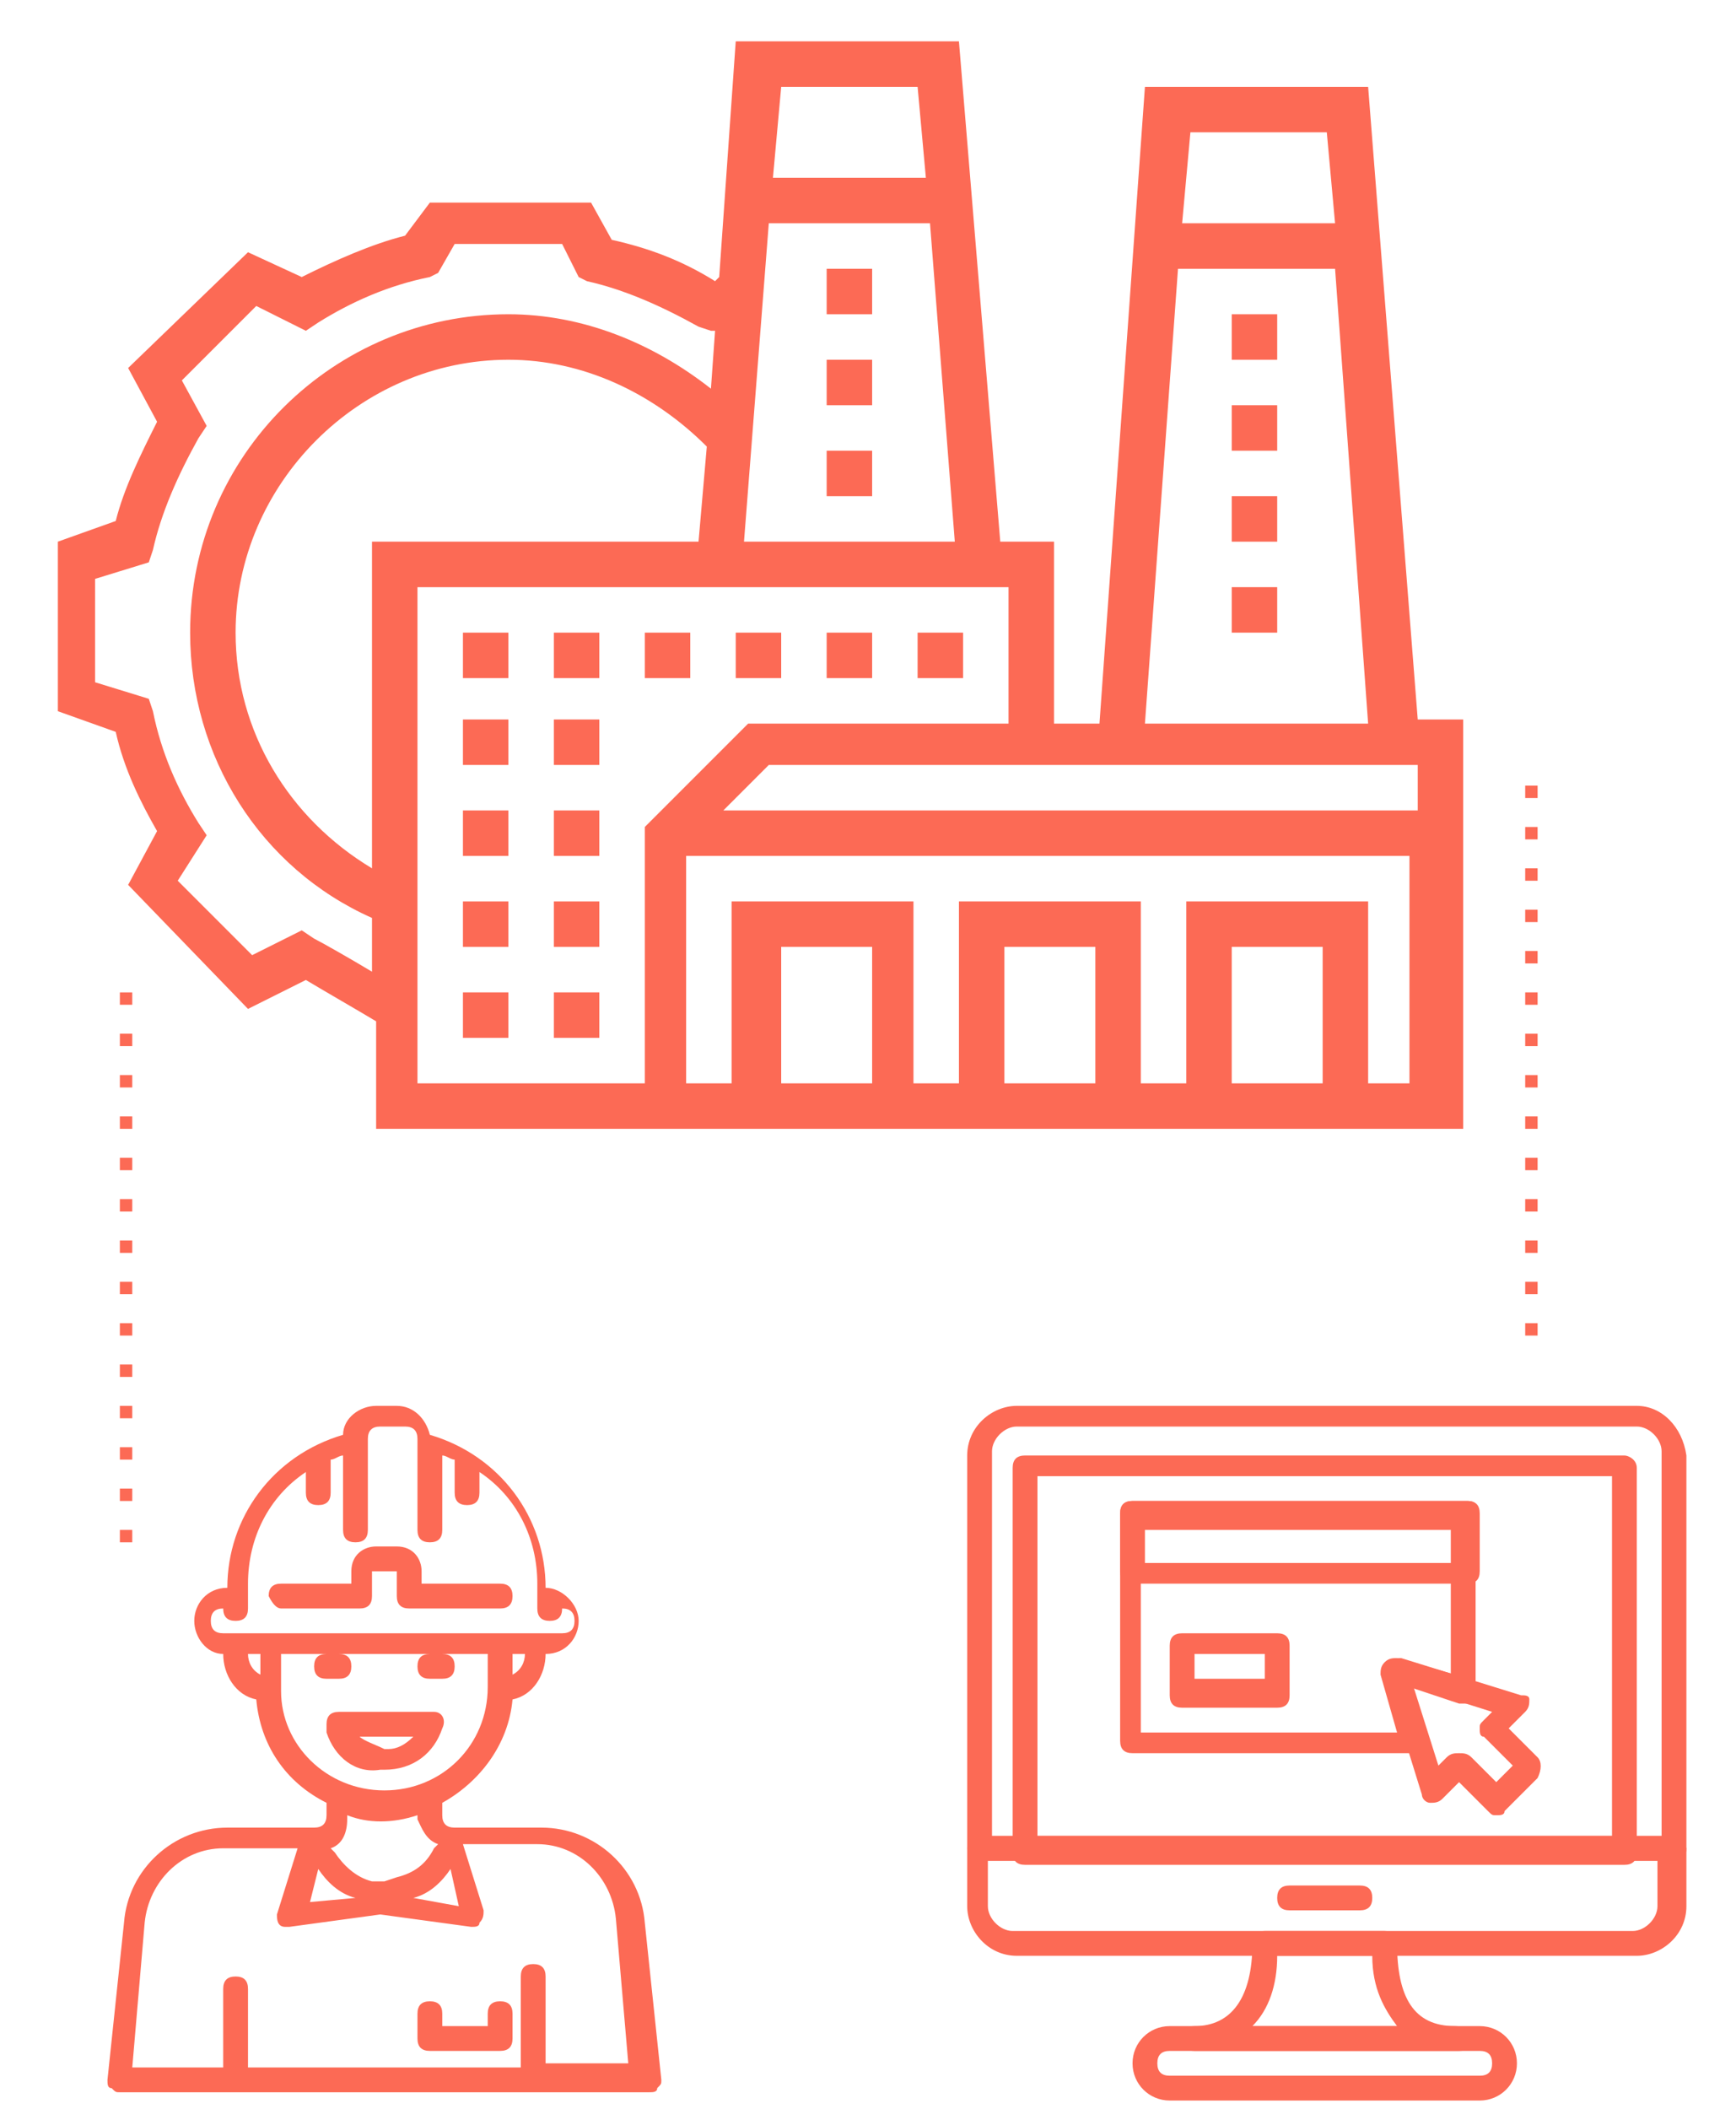 <?xml version="1.0" encoding="utf-8"?>
<!-- Generator: Adobe Illustrator 24.1.1, SVG Export Plug-In . SVG Version: 6.00 Build 0)  -->
<svg version="1.1" id="Layer_1" xmlns="http://www.w3.org/2000/svg" xmlns:xlink="http://www.w3.org/1999/xlink" x="0px" y="0px"
	 viewBox="0 0 42 51" style="enable-background:new 0 0 42 51;" xml:space="preserve">
<style type="text/css">
	.st0{fill:#FC6A55;}
	.st1{fill:#EDEDED;}
	.st2{fill:none;stroke:#FC6A55;stroke-miterlimit:10;}
	.st3{fill:#222F3F;}
	.st4{fill:#383838;}
	.st5{fill:#FFFFFF;}
	.st6{fill:#656D7A;}
	.st7{fill:#C4C4C4;}
	.st8{filter:url(#Adobe_OpacityMaskFilter);}
	.st9{fill-rule:evenodd;clip-rule:evenodd;fill:#FFFFFF;}
	.st10{mask:url(#mask-2_8_);fill-rule:evenodd;clip-rule:evenodd;fill:#FFFFFF;}
	.st11{filter:url(#Adobe_OpacityMaskFilter_1_);}
	.st12{mask:url(#mask-2_7_);fill-rule:evenodd;clip-rule:evenodd;fill:#FFFFFF;}
	.st13{filter:url(#Adobe_OpacityMaskFilter_2_);}
	.st14{mask:url(#mask-2_6_);fill-rule:evenodd;clip-rule:evenodd;fill:#FFFFFF;}
	.st15{filter:url(#Adobe_OpacityMaskFilter_3_);}
	.st16{mask:url(#mask-2_5_);fill-rule:evenodd;clip-rule:evenodd;fill:#FFFFFF;}
	.st17{filter:url(#Adobe_OpacityMaskFilter_4_);}
	.st18{mask:url(#mask-2_2_);fill:none;stroke:#FFFFFF;stroke-width:1.5;stroke-miterlimit:10;}
	.st19{fill:#B4A3EE;}
	.st20{fill:#434343;}
	.st21{fill:#434343;stroke:#F9F9F9;stroke-width:0.25;stroke-miterlimit:10;}
	.st22{fill:none;stroke:#FC6A55;stroke-width:0.75;stroke-miterlimit:10;}
	.st23{fill:#FC6A55;stroke:#FC6A55;stroke-width:0.25;stroke-miterlimit:10;}
	.st24{fill:#FC6A55;stroke:#FC6A55;stroke-width:0.5;stroke-miterlimit:10;}
	.st25{opacity:0.5;fill:#FC6A55;}
	.st26{fill:#F5F4F9;}
	.st27{opacity:0.153;fill:url(#Path_144_);enable-background:new    ;}
	.st28{opacity:0.1;fill:#590BB2;enable-background:new    ;}
	.st29{fill:#8E8CA8;}
	.st30{fill:#FFD5B8;}
	.st31{fill:#FC8473;}
	.st32{fill:#1C3475;}
	.st33{fill:#DDD9E4;}
	.st34{fill:#828FB3;}
	.st35{opacity:7.584635e-02;fill:url(#Path_145_);enable-background:new    ;}
	.st36{fill:#FFBE92;}
	.st37{fill:#FB8E7F;}
	.st38{fill:#FDB1A6;}
	.st39{fill:#FC806F;}
	.st40{fill:#FFE783;}
	.st41{fill:#104478;}
	.st42{fill:none;stroke:#FFFFFF;stroke-miterlimit:10;}
	.st43{fill:none;stroke:#000000;stroke-width:0.15;stroke-miterlimit:10;}
	.st44{opacity:0.3;fill:#FC6A55;}
	.st45{opacity:0.1;fill:url(#Path_147_);enable-background:new    ;}
	.st46{opacity:0.1;fill:url(#Path_150_);enable-background:new    ;}
	.st47{fill-rule:evenodd;clip-rule:evenodd;fill:#FC6A55;}
	.st48{fill-rule:evenodd;clip-rule:evenodd;}
	.st49{fill:#FF6757;}
	.st50{fill:#6C973D;}
	.st51{fill:none;stroke:#FFFFFF;stroke-width:0.5;stroke-miterlimit:10;}
	.st52{fill:#606060;}
	.st53{fill:#F16A56;}
	.st54{fill:#515252;}
	.st55{fill:#656565;}
	.st56{fill:#F26A56;}
	.st57{fill:none;stroke:#F16A56;stroke-miterlimit:10;}
	.st58{fill:none;stroke:#929292;stroke-miterlimit:10;}
	.st59{fill:#929292;}
	.st60{fill:none;stroke:#000000;stroke-width:0.5;stroke-miterlimit:10;}
	.st61{fill:#A8A7A7;}
	.st62{opacity:0.4;fill:#FC6A55;}
	.st63{fill:#F79F91;}
	.st64{fill:#9BDBD5;}
	.st65{fill:#222121;}
	.st66{stroke:#000000;stroke-width:0.25;stroke-miterlimit:10;}
</style>
<g>
	<path class="st0" d="M33.1,2.1h-5.4l-1.1,15.4h-1.1v-4.4h-1.3L23.2,1h-5.4l-0.4,5.7l-0.1,0.1c-0.8-0.5-1.6-0.8-2.5-1l-0.5-0.9h-3.9
		L9.8,5.7C9,5.9,8.1,6.3,7.3,6.7L6,6.1L3.1,8.9l0.7,1.3c-0.4,0.8-0.8,1.6-1,2.4l-1.4,0.5v4.1l1.4,0.5c0.2,0.9,0.6,1.7,1,2.4
		l-0.7,1.3L6,24.4l1.4-0.7c0.5,0.3,1.2,0.7,1.7,1v2.6h26.3v-9.9h-1.1L33.1,2.1z M32.1,3.2l0.2,2.2h-3.7l0.2-2.2H32.1z M28.5,6.5h3.8
		l0.8,11h-5.4L28.5,6.5z M9,13.1v7.9c-2-1.2-3.3-3.3-3.3-5.7c0-3.6,3-6.6,6.6-6.6c1.8,0,3.5,0.8,4.8,2.1l-0.2,2.3H9z M18.6,5.4h3.9
		l0.6,7.7H18L18.6,5.4z M22.2,2.1l0.2,2.2h-3.7l0.2-2.2H22.2z M7.6,22.7l-0.3-0.2l-1.2,0.6l-1.8-1.8L5,20.2l-0.2-0.3
		c-0.5-0.8-0.9-1.7-1.1-2.7l-0.1-0.3l-1.3-0.4V14l1.3-0.4l0.1-0.3c0.2-0.9,0.6-1.8,1.1-2.7L5,10.3L4.4,9.2l1.8-1.8L7.4,8l0.3-0.2
		c0.8-0.5,1.7-0.9,2.7-1.1l0.2-0.1L11,5.9h2.6L14,6.7l0.2,0.1c0.9,0.2,1.8,0.6,2.7,1.1L17.2,8l0.1,0l-0.1,1.4
		c-1.4-1.1-3.1-1.8-4.9-1.8c-4.2,0-7.7,3.4-7.7,7.7c0,3,1.7,5.7,4.4,6.9v1.3C8.5,23.2,7.8,22.8,7.6,22.7L7.6,22.7z M15.6,26.2h-5.5
		V14.2h14.3v3.3h-6.3L15.6,20V26.2z M21.1,26.2h-2.2v-3.3h2.2V26.2z M26.5,26.2h-2.2v-3.3h2.2V26.2z M32,26.2h-2.2v-3.3H32V26.2z
		 M33.1,26.2v-4.4h-4.4v4.4h-1.1v-4.4h-4.4v4.4h-1.1v-4.4h-4.4v4.4h-1.1v-5.5h17.5v5.5H33.1z M34.2,19.6H17.5l1.1-1.1h15.7V19.6z"/>
	<path class="st0" d="M20,15.3h1.1v1.1H20V15.3z"/>
	<path class="st0" d="M22.2,15.3h1.1v1.1h-1.1V15.3z"/>
	<path class="st0" d="M17.8,15.3h1.1v1.1h-1.1V15.3z"/>
	<path class="st0" d="M15.6,15.3h1.1v1.1h-1.1V15.3z"/>
	<path class="st0" d="M11.2,15.3h1.1v1.1h-1.1V15.3z"/>
	<path class="st0" d="M13.4,15.3h1.1v1.1h-1.1V15.3z"/>
	<path class="st0" d="M13.4,17.4h1.1v1.1h-1.1V17.4z"/>
	<path class="st0" d="M11.2,17.4h1.1v1.1h-1.1V17.4z"/>
	<path class="st0" d="M13.4,19.6h1.1v1.1h-1.1V19.6z"/>
	<path class="st0" d="M11.2,19.6h1.1v1.1h-1.1V19.6z"/>
	<path class="st0" d="M11.2,21.8h1.1v1.1h-1.1V21.8z"/>
	<path class="st0" d="M13.4,21.8h1.1v1.1h-1.1V21.8z"/>
	<path class="st0" d="M13.4,24h1.1v1.1h-1.1V24z"/>
	<path class="st0" d="M11.2,24h1.1v1.1h-1.1V24z"/>
	<path class="st0" d="M20,6.5h1.1v1.1H20V6.5z"/>
	<path class="st0" d="M20,10.9h1.1V12H20V10.9z"/>
	<path class="st0" d="M20,8.7h1.1v1.1H20V8.7z"/>
	<path class="st0" d="M29.8,7.6h1.1v1.1h-1.1V7.6z"/>
	<path class="st0" d="M29.8,12h1.1v1.1h-1.1V12z"/>
	<path class="st0" d="M29.8,9.8h1.1v1.1h-1.1V9.8z"/>
	<path class="st0" d="M29.8,14.2h1.1v1.1h-1.1V14.2z"/>
</g>
<g id="Labor-2">
	<path class="st0" d="M6.8,38.9h1.9c0.2,0,0.3-0.1,0.3-0.3v-0.6h0.6v0.6c0,0.2,0.1,0.3,0.3,0.3h2.2c0.2,0,0.3-0.1,0.3-0.3
		c0-0.2-0.1-0.3-0.3-0.3h-1.9v-0.3c0-0.3-0.2-0.6-0.6-0.6H9.1c-0.3,0-0.6,0.2-0.6,0.6v0.3H6.8c-0.2,0-0.3,0.1-0.3,0.3
		C6.6,38.8,6.7,38.9,6.8,38.9z"/>
	<path class="st0" d="M15.6,46.5c-0.1-1.3-1.2-2.3-2.5-2.3H11c-0.2,0-0.3-0.1-0.3-0.3v-0.3c0.9-0.5,1.6-1.4,1.7-2.5
		c0.5-0.1,0.8-0.6,0.8-1.1c0.5,0,0.8-0.4,0.8-0.8s-0.4-0.8-0.8-0.8c0-1.7-1.1-3.2-2.8-3.7c-0.1-0.4-0.4-0.7-0.8-0.7H9.1
		c-0.4,0-0.8,0.3-0.8,0.7c-1.7,0.5-2.8,2-2.8,3.7c-0.5,0-0.8,0.4-0.8,0.8S5,40,5.4,40c0,0.5,0.3,1,0.8,1.1c0.1,1.1,0.7,2,1.7,2.5
		v0.3c0,0.2-0.1,0.3-0.3,0.3H5.5c-1.3,0-2.4,1-2.5,2.3l-0.4,3.8c0,0.1,0,0.2,0.1,0.2c0.1,0.1,0.1,0.1,0.2,0.1h12.8
		c0.1,0,0.2,0,0.2-0.1c0.1-0.1,0.1-0.1,0.1-0.2L15.6,46.5z M10.9,45.2l0.2,0.9L10,45.9C10.4,45.8,10.7,45.5,10.9,45.2z M10.6,44.6
		l-0.1,0.1c-0.2,0.4-0.5,0.6-0.9,0.7l-0.3,0.1L9,45.5c-0.4-0.1-0.7-0.4-0.9-0.7l-0.1-0.1c0.3-0.1,0.4-0.4,0.4-0.7v-0.1
		c0.5,0.2,1.1,0.2,1.7,0v0.1C10.2,44.2,10.3,44.5,10.6,44.6z M12.4,40.5V40h0.3C12.7,40.2,12.6,40.4,12.4,40.5z M6.3,40.5
		C6.1,40.4,6,40.2,6,40h0.3V40.5z M5.4,39.5c-0.2,0-0.3-0.1-0.3-0.3c0-0.2,0.1-0.3,0.3-0.3c0,0.2,0.1,0.3,0.3,0.3
		c0.2,0,0.3-0.1,0.3-0.3v-0.6c0-1.1,0.5-2.1,1.4-2.7v0.5c0,0.2,0.1,0.3,0.3,0.3c0.2,0,0.3-0.1,0.3-0.3v-0.8c0.1,0,0.2-0.1,0.3-0.1
		V37c0,0.2,0.1,0.3,0.3,0.3s0.3-0.1,0.3-0.3v-2.2c0-0.2,0.1-0.3,0.3-0.3h0.6c0.2,0,0.3,0.1,0.3,0.3V37c0,0.2,0.1,0.3,0.3,0.3
		c0.2,0,0.3-0.1,0.3-0.3v-1.8c0.1,0,0.2,0.1,0.3,0.1v0.8c0,0.2,0.1,0.3,0.3,0.3c0.2,0,0.3-0.1,0.3-0.3v-0.5c0.9,0.6,1.4,1.6,1.4,2.7
		v0.6c0,0.2,0.1,0.3,0.3,0.3s0.3-0.1,0.3-0.3c0.2,0,0.3,0.1,0.3,0.3c0,0.2-0.1,0.3-0.3,0.3H5.4z M6.8,40.9V40h1.1
		c-0.2,0-0.3,0.1-0.3,0.3c0,0.2,0.1,0.3,0.3,0.3h0.3c0.2,0,0.3-0.1,0.3-0.3c0-0.2-0.1-0.3-0.3-0.3h2.2c-0.2,0-0.3,0.1-0.3,0.3
		c0,0.2,0.1,0.3,0.3,0.3h0.3c0.2,0,0.3-0.1,0.3-0.3c0-0.2-0.1-0.3-0.3-0.3h1.1v0.8c0,1.4-1.1,2.5-2.5,2.5S6.8,42.2,6.8,40.9z
		 M7.7,45.2c0.2,0.3,0.5,0.6,0.9,0.7l-1.1,0.1L7.7,45.2z M13.2,50v-2.2c0-0.2-0.1-0.3-0.3-0.3s-0.3,0.1-0.3,0.3V50H6v-1.9
		c0-0.2-0.1-0.3-0.3-0.3c-0.2,0-0.3,0.1-0.3,0.3V50H3.2l0.3-3.5c0.1-1,0.9-1.8,1.9-1.8h1.8l-0.5,1.6c0,0.1,0,0.3,0.2,0.3
		c0,0,0.1,0,0.1,0l2.2-0.3l2.2,0.3c0,0,0,0,0,0c0.1,0,0.2,0,0.2-0.1c0.1-0.1,0.1-0.2,0.1-0.3l-0.5-1.6h1.8c1,0,1.8,0.8,1.9,1.8
		l0.3,3.5H13.2z"/>
	<path class="st0" d="M10.7,41.8L10.7,41.8c0.1-0.2,0-0.4-0.2-0.4c0,0-0.1,0-0.1,0H8.2c-0.2,0-0.3,0.1-0.3,0.3c0,0,0,0.1,0,0.1
		l0,0.1c0.2,0.6,0.7,1,1.3,0.9h0.1C10,42.8,10.5,42.4,10.7,41.8z M8.7,42H10c-0.2,0.2-0.4,0.3-0.6,0.3H9.3C9.1,42.2,8.8,42.1,8.7,42
		z"/>
	<path class="st0" d="M12.1,48.4c-0.2,0-0.3,0.1-0.3,0.3v0.3h-1.1v-0.3c0-0.2-0.1-0.3-0.3-0.3c-0.2,0-0.3,0.1-0.3,0.3v0.6
		c0,0.2,0.1,0.3,0.3,0.3h1.7c0.2,0,0.3-0.1,0.3-0.3v-0.6C12.4,48.5,12.3,48.4,12.1,48.4z"/>
</g>
<g>
	<path class="st0" d="M2.9,37h0.3v0.3H2.9V37z"/>
	<path class="st0" d="M2.9,36h0.3v0.3H2.9V36z"/>
	<path class="st0" d="M2.9,35h0.3v0.3H2.9V35z"/>
	<path class="st0" d="M2.9,34h0.3v0.3H2.9V34z"/>
	<path class="st0" d="M2.9,33h0.3v0.3H2.9V33z"/>
	<path class="st0" d="M2.9,32h0.3v0.3H2.9V32z"/>
	<path class="st0" d="M2.9,31h0.3v0.3H2.9V31z"/>
	<path class="st0" d="M2.9,30h0.3v0.3H2.9V30z"/>
	<path class="st0" d="M2.9,29h0.3v0.3H2.9V29z"/>
	<path class="st0" d="M2.9,28h0.3v0.3H2.9V28z"/>
	<path class="st0" d="M2.9,27h0.3v0.3H2.9V27z"/>
	<path class="st0" d="M2.9,26h0.3v0.3H2.9V26z"/>
	<path class="st0" d="M2.9,25h0.3v0.3H2.9V25z"/>
	<path class="st0" d="M2.9,24h0.3v0.3H2.9V24z"/>
</g>
<g>
	<path class="st0" d="M36.9,32h0.3v0.3h-0.3V32z"/>
	<path class="st0" d="M36.9,31h0.3v0.3h-0.3V31z"/>
	<path class="st0" d="M36.9,30h0.3v0.3h-0.3V30z"/>
	<path class="st0" d="M36.9,29h0.3v0.3h-0.3V29z"/>
	<path class="st0" d="M36.9,28h0.3v0.3h-0.3V28z"/>
	<path class="st0" d="M36.9,27h0.3v0.3h-0.3V27z"/>
	<path class="st0" d="M36.9,26h0.3v0.3h-0.3V26z"/>
	<path class="st0" d="M36.9,25h0.3v0.3h-0.3V25z"/>
	<path class="st0" d="M36.9,24h0.3v0.3h-0.3V24z"/>
	<path class="st0" d="M36.9,23h0.3v0.3h-0.3V23z"/>
	<path class="st0" d="M36.9,22h0.3v0.3h-0.3V22z"/>
	<path class="st0" d="M36.9,21h0.3v0.3h-0.3V21z"/>
	<path class="st0" d="M36.9,20h0.3v0.3h-0.3V20z"/>
	<path class="st0" d="M36.9,19h0.3v0.3h-0.3V19z"/>
</g>
<g>
	<g>
		<g>
			<path class="st0" d="M39.6,34h-15c-0.6,0-1.2,0.5-1.2,1.2v9.5c0,0.2,0.1,0.3,0.3,0.3h16.8c0.2,0,0.3-0.1,0.3-0.3v-9.5
				C40.7,34.5,40.2,34,39.6,34z M40.1,44.4H24v-9.3c0-0.3,0.3-0.6,0.6-0.6h15c0.3,0,0.6,0.3,0.6,0.6V44.4z"/>
		</g>
	</g>
	<g>
		<g>
			<path class="st0" d="M40.4,44.4H23.7c-0.2,0-0.3,0.1-0.3,0.3v1.4c0,0.6,0.5,1.2,1.2,1.2h15c0.6,0,1.2-0.5,1.2-1.2v-1.4
				C40.7,44.5,40.6,44.4,40.4,44.4z M40.1,46.1c0,0.3-0.3,0.6-0.6,0.6h-15c-0.3,0-0.6-0.3-0.6-0.6V45h16.2L40.1,46.1L40.1,46.1z"/>
		</g>
	</g>
	<g>
		<g>
			<path class="st0" d="M32.9,45.6h-1.7c-0.2,0-0.3,0.1-0.3,0.3c0,0.2,0.1,0.3,0.3,0.3h1.7c0.2,0,0.3-0.1,0.3-0.3
				C33.2,45.7,33.1,45.6,32.9,45.6z"/>
		</g>
	</g>
	<g>
		<g>
			<path class="st0" d="M39.3,35.2H24.8c-0.2,0-0.3,0.1-0.3,0.3v9.3c0,0.2,0.1,0.3,0.3,0.3h14.5c0.2,0,0.3-0.1,0.3-0.3v-9.3
				C39.6,35.3,39.4,35.2,39.3,35.2z M39,44.4H25.1v-8.7H39V44.4L39,44.4z"/>
		</g>
	</g>
	<g>
		<g>
			<path class="st0" d="M35.8,49h-7.5c-0.5,0-0.9,0.4-0.9,0.9s0.4,0.9,0.9,0.9h7.5c0.5,0,0.9-0.4,0.9-0.9S36.3,49,35.8,49z
				 M35.8,50.2h-7.5c-0.2,0-0.3-0.1-0.3-0.3c0-0.2,0.1-0.3,0.3-0.3h7.5c0.2,0,0.3,0.1,0.3,0.3C36.1,50.1,36,50.2,35.8,50.2z"/>
		</g>
	</g>
	<g>
		<g>
			<path class="st0" d="M35.2,49c-1,0-1.4-0.7-1.4-2c0-0.2-0.1-0.3-0.3-0.3h-2.9c-0.2,0-0.3,0.1-0.3,0.3c0,1.3-0.5,2-1.4,2
				c-0.2,0-0.3,0.1-0.3,0.3s0.1,0.3,0.3,0.3h6.4c0.2,0,0.3-0.1,0.3-0.3S35.4,49,35.2,49z M30.3,49c0.4-0.4,0.6-1,0.6-1.7h2.3
				c0,0.8,0.3,1.3,0.6,1.7H30.3z"/>
		</g>
	</g>
	<g>
		<g>
			<path class="st0" d="M37.2,42.5l-0.7-0.7l0.4-0.4c0.1-0.1,0.1-0.2,0.1-0.3S36.9,41,36.8,41l-2.9-0.9c-0.1,0-0.2,0-0.3,0.1
				c-0.1,0.1-0.1,0.2-0.1,0.3l0.9,2.9c0,0.1,0.1,0.2,0.2,0.2c0.1,0,0.2,0,0.3-0.1l0.4-0.4l0.7,0.7c0.1,0.1,0.1,0.1,0.2,0.1
				s0.2,0,0.2-0.1l0.8-0.8C37.3,42.8,37.3,42.6,37.2,42.5z M36.2,43.1l-0.6-0.6c-0.1-0.1-0.2-0.1-0.3-0.1c-0.1,0-0.2,0-0.3,0.1
				l-0.2,0.2l-0.6-1.9l1.9,0.6l-0.2,0.2c-0.1,0.1-0.1,0.1-0.1,0.2c0,0.1,0,0.2,0.1,0.2l0.7,0.7L36.2,43.1z"/>
		</g>
	</g>
	<g>
		<g>
			<path class="st0" d="M35.5,36.3h-8.1c-0.2,0-0.3,0.1-0.3,0.3V38c0,0.2,0.1,0.3,0.3,0.3h8.1c0.2,0,0.3-0.1,0.3-0.3v-1.4
				C35.8,36.4,35.7,36.3,35.5,36.3z M35.2,37.8h-7.5v-0.9h7.5V37.8z"/>
		</g>
	</g>
	<g>
		<g>
			<path class="st0" d="M30.9,39.5h-2.3c-0.2,0-0.3,0.1-0.3,0.3v1.2c0,0.2,0.1,0.3,0.3,0.3h2.3c0.2,0,0.3-0.1,0.3-0.3v-1.2
				C31.2,39.6,31.1,39.5,30.9,39.5z M30.6,40.6h-1.7v-0.6h1.7V40.6z"/>
		</g>
	</g>
	<g>
		<g>
			<path class="st0" d="M35.5,36.3h-8.1c-0.2,0-0.3,0.1-0.3,0.3v5.5c0,0.2,0.1,0.3,0.3,0.3h6.9c0.1,0,0.2,0,0.2-0.1
				c0.1-0.1,0.1-0.2,0-0.3l-0.4-1.2l1.2,0.4c0.1,0,0.2,0,0.3,0c0.1-0.1,0.1-0.1,0.1-0.2v-4.3C35.8,36.4,35.7,36.3,35.5,36.3z
				 M35.2,40.5l-1.4-0.4c-0.1,0-0.2,0-0.3,0.1c-0.1,0.1-0.1,0.2-0.1,0.3l0.4,1.4h-6.2v-4.9h7.5V40.5z"/>
		</g>
	</g>
</g>
</svg>
